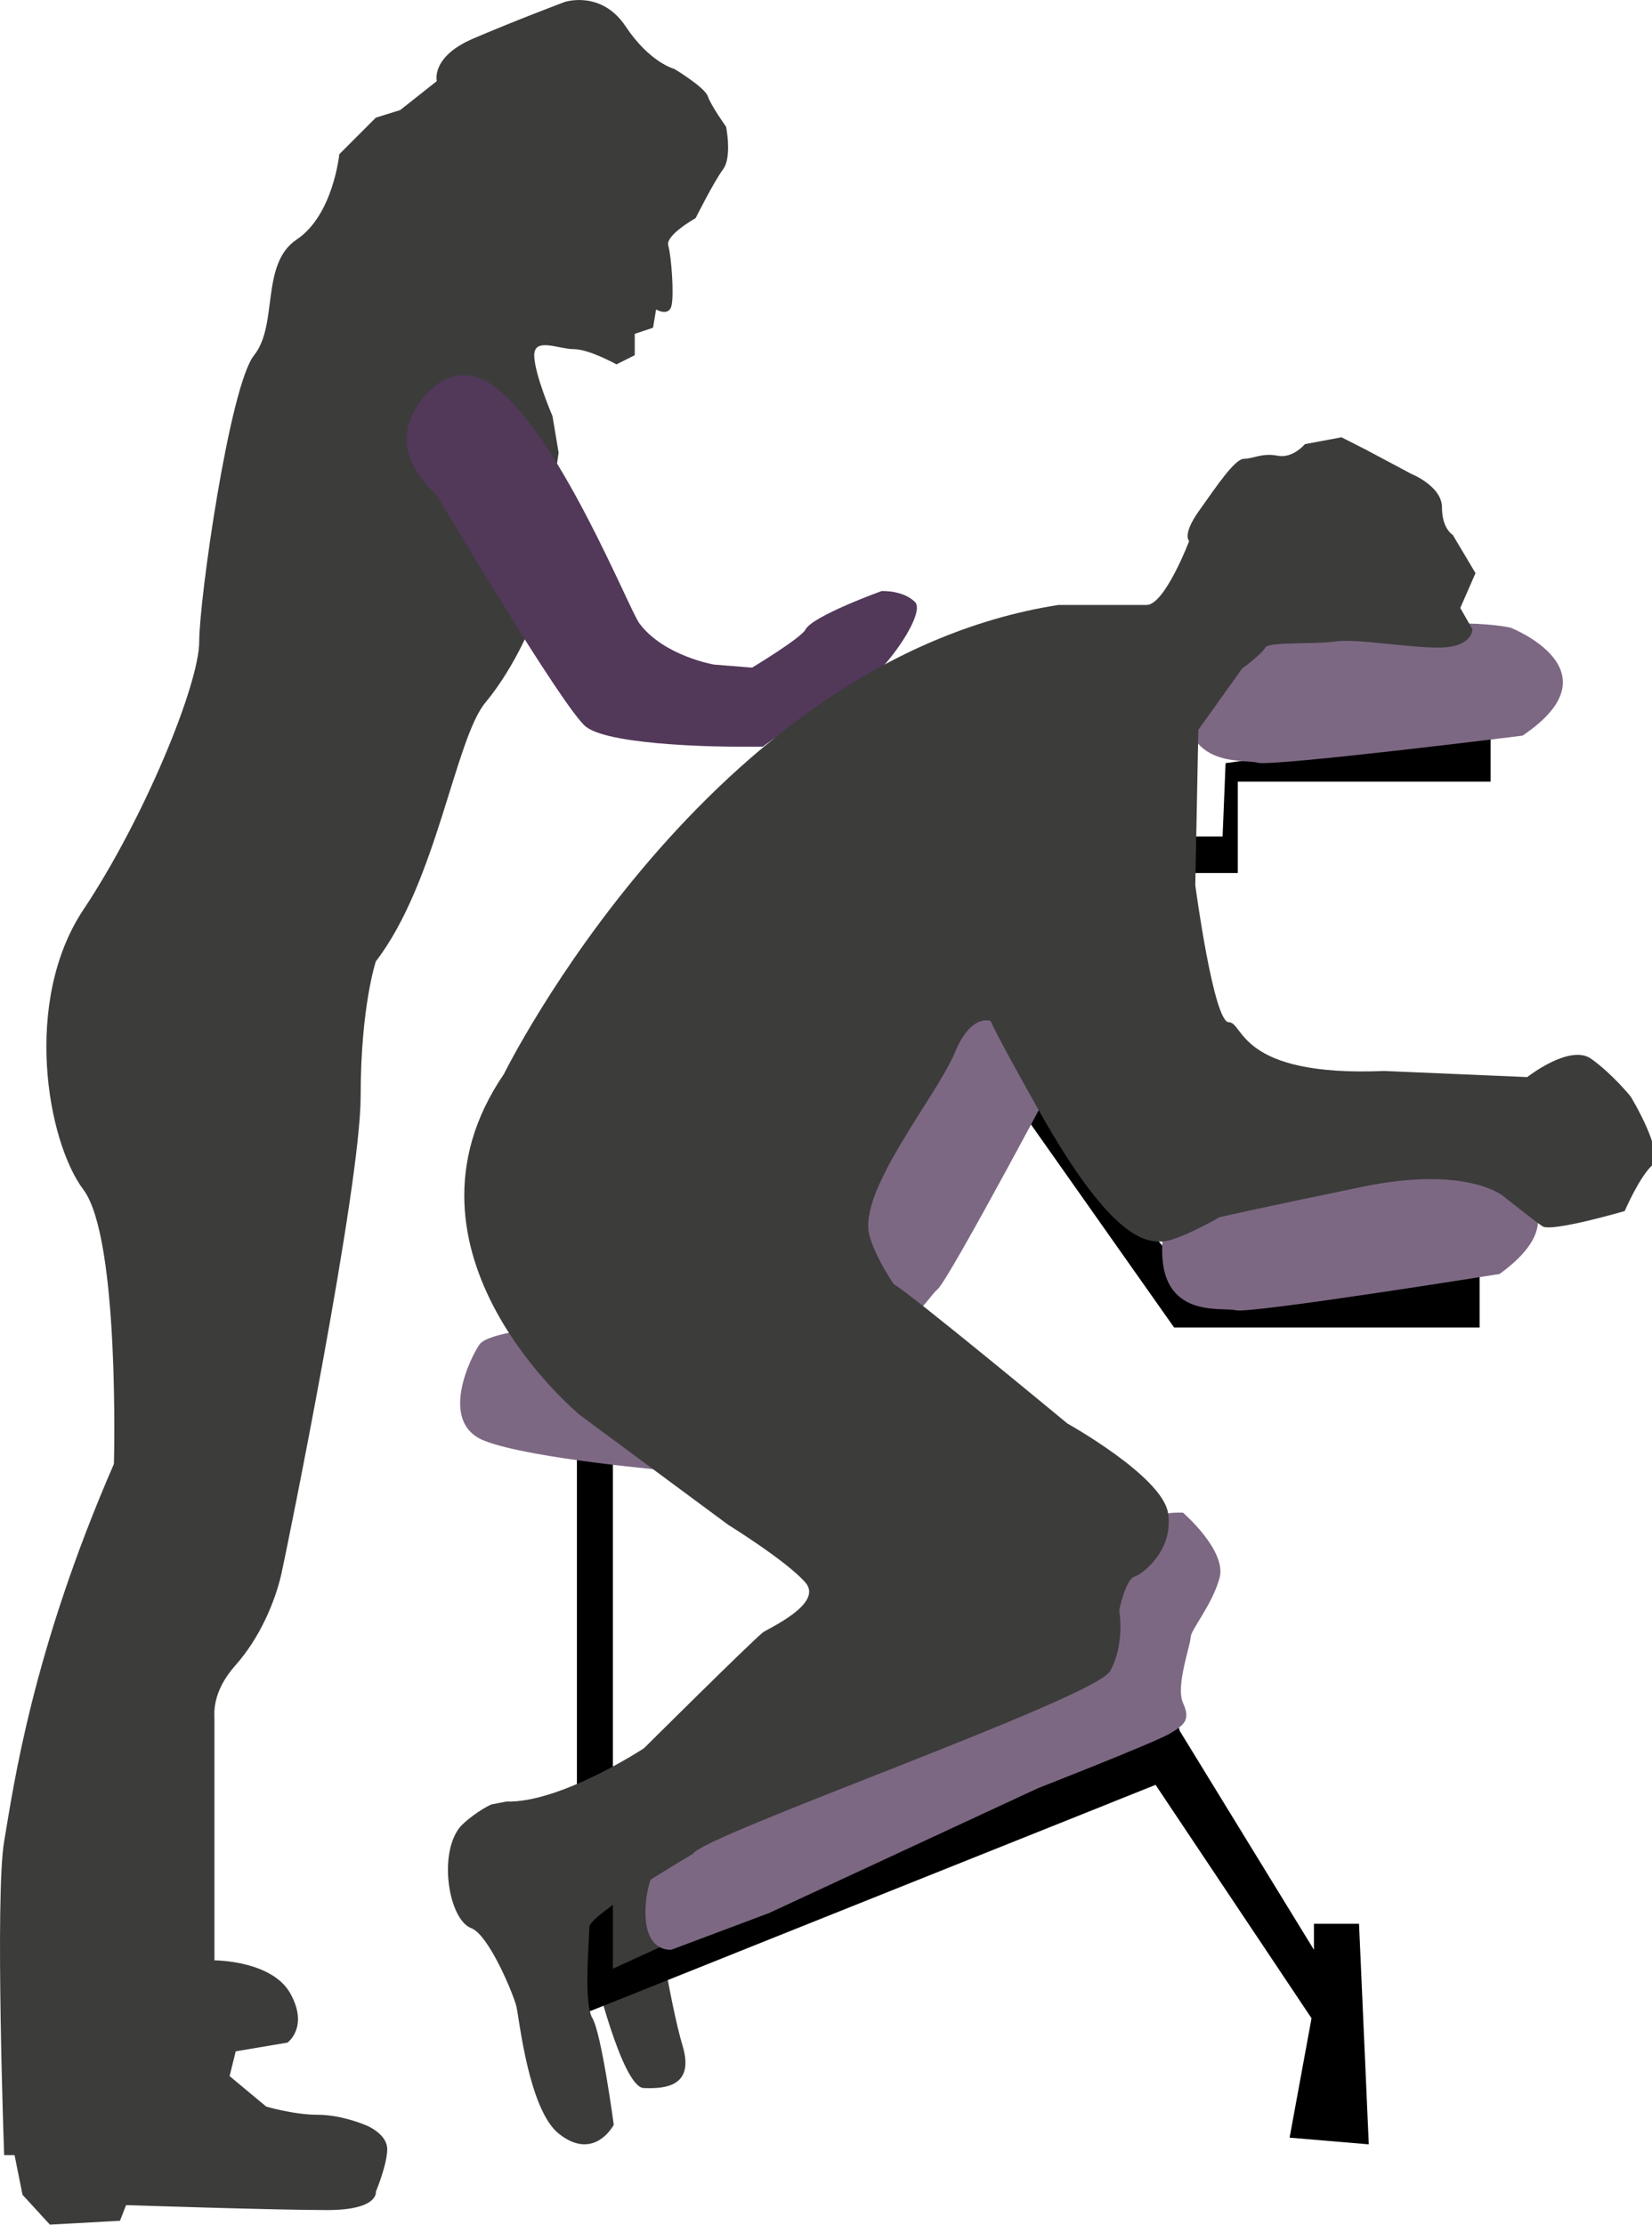 <?xml version="1.0" encoding="utf-8"?>
<!-- Generator: Adobe Illustrator 23.0.1, SVG Export Plug-In . SVG Version: 6.00 Build 0)  -->
<svg version="1.1" id="Calque_1" xmlns="http://www.w3.org/2000/svg" xmlns:xlink="http://www.w3.org/1999/xlink" x="0px" y="0px"
	 viewBox="0 0 226.79 305.41" style="enable-background:new 0 0 226.79 305.41;" xml:space="preserve">
<style type="text/css">
	.st0{fill:#3C3C3B;}
	.st1{fill:#7D6883;}
	.st2{fill:#523859;}
</style>
<g>
	<path class="st0" d="M81.5,270.33c0,0,3.88,16.18,6.87,16.31c2.99,0.12,7.02-0.23,5.33-5.82c-1.69-5.58-4.68-23.19-3.79-24.05
		s2.33-6.97,2.33-6.97l-5.99-3.01l-8.56,5.48C77.7,252.26,76.3,265.56,81.5,270.33"/>
</g>
<polygon points="165.93,177.59 203.13,174.71 203.13,182.23 167.64,182.23 161.18,182.23 140.66,153.12 141.69,150.12 
	163.45,175.53 "/>
<polygon points="168.25,104.76 204.63,99.78 204.63,107.3 169.93,107.3 169.93,119.85 162.82,119.85 162.82,114.83 167.84,114.83 
	"/>
<polygon points="79.2,196.74 79.2,274.13 84.14,273.66 84.14,196.27 "/>
<g>
	<path class="st1" d="M75.02,182.23c0,0-8.03,0.67-9.2,2.34c-1.17,1.67-5.69,10.7,0.67,13.21c6.35,2.51,26.09,4.18,26.09,4.18
		l-4.85-18.56L75.02,182.23"/>
</g>
<polygon points="161.98,237.65 180.38,267.66 180.38,264.09 186.57,264.09 187.91,294.37 177.04,293.45 180.05,277.06 
	158.64,245.02 74.39,278.73 72.93,275.38 161.15,235.04 "/>
<g>
	<path class="st0" d="M15.64,200.96c0,0,0.84-30.94-4.18-37.63c-5.02-6.69-8.36-25.92,0-38.47c8.36-12.54,15.89-30.94,15.89-36.79
		c0-5.85,4.18-35.12,7.53-39.3s0.84-12.54,5.85-15.89c5.02-3.35,5.85-11.71,5.85-11.71l5.02-5.02l3.34-1.04l5.02-3.97
		c0,0-0.84-3.35,5.02-5.85c5.85-2.51,12.54-5.02,12.54-5.02s5.02-1.67,8.36,3.34c3.34,5.02,6.69,5.85,6.69,5.85s4.18,2.51,4.6,3.76
		c0.42,1.25,2.51,4.18,2.51,4.18s0.84,4.18-0.42,5.85c-1.25,1.67-3.76,6.69-3.76,6.69s-4.18,2.35-3.76,3.76
		c0.42,1.41,0.84,6.95,0.42,8.36c-0.42,1.41-2.09,0.42-2.09,0.42l-0.42,2.51l-2.51,0.84v2.93l-2.51,1.26c0,0-3.76-2.09-5.85-2.09
		c-2.09,0-5.44-1.67-5.44,0.84s2.51,8.36,2.51,8.36l0.84,5.02c0,0-2.93,19.65-2.93,20.9s-2.93,8.36-7.11,13.38
		c-4.18,5.02-6.69,24.67-15.05,35.54c0,0-2.09,6.2-2.09,18.57c0,12.37-10.03,61.71-10.87,65.47c-0.84,3.76-2.93,8.78-6.27,12.54
		c-3.34,3.76-2.93,6.69-2.93,7.53v33.03c0,0,7.94,0,10.45,4.6c2.51,4.6-0.42,6.69-0.42,6.69l-7.11,1.2l-0.84,3.4l5.02,4.18
		c0,0,3.76,1.13,7.11,1.13c3.34,0,6.69,1.48,6.69,1.48s2.82,1.15,2.82,3.24c0,2.09-1.56,5.85-1.56,5.85s0.42,2.51-6.69,2.51
		s-27.6-0.68-27.6-0.68l-0.84,2.15l-9.62,0.53l-3.76-4.1l-1.09-5.44H0.57c0,0-1.28-35.54,0-43.07
		C1.85,245.28,4.36,226.88,15.64,200.96"/>
	<path class="st2" d="M59.76,52.95c0,0-8.99,6.69,0.21,15.05c0,0,17.42,29.43,20.49,31.78c3.55,2.72,20.28,2.72,20.28,2.72h3.97
		c0,0,8.15-6.08,11.92-7.33c3.76-1.25,10.66-10.85,8.99-12.52c-1.67-1.67-4.6-1.51-4.6-1.51s-9.48,3.42-10.44,5.28
		c-0.6,1.17-7.33,5.23-7.33,5.23l-5.23-0.42c0,0-6.89-1.17-10.24-5.65c-1.44-1.92-11.28-26.68-20.28-32.79
		C63.1,49.79,59.76,52.95,59.76,52.95"/>
	<path class="st1" d="M170.96,88.24c0,0,25.92-4.18,36.38-2.09c0,0,15.05,5.85,1.67,14.84c0,0-34.47,4.29-36.38,3.71
		c-1.91-0.58-11.29,1.1-9.62-10.61C163.02,94.09,164.27,89.49,170.96,88.24"/>
	<path class="st1" d="M167.39,163.48c0,0,25.76-5.08,36.28-3.36c0,0,15.25,5.32,2.19,14.77c0,0-34.3,5.49-36.22,4.98
		c-1.93-0.51-11.24,1.49-9.98-10.27C159.65,169.61,160.74,164.97,167.39,163.48"/>
	<path class="st1" d="M114.23,168.95c0,0,11.44-23.63,19.15-31c0,0,13.43-8.97,13.12,7.14c0,0-16.25,30.7-17.82,31.93
		c-1.57,1.23-5.58,9.88-14.21,1.79C114.47,178.82,111.42,175.15,114.23,168.95"/>
	<path class="st1" d="M162.4,207.65c0,0,6.06,5.23,5.02,8.99c-1.05,3.76-3.97,7.11-3.97,8.15c0,1.04-2.09,6.69-1.04,8.99
		c1.04,2.3,0.23,2.98-1.77,4.18c-1.99,1.2-18.17,7.53-18.17,7.53l-36.92,17.14l-13.38,5.02c0,0-3.35,0.42-3.55-4.6
		c-0.21-5.02,2.44-10.45,5.85-10.87c3.41-0.42,57.49-23.88,57.49-24.72s0.42-8.73,0.42-8.73S150.9,207.39,162.4,207.65"/>
	<path class="st0" d="M69.51,247.31C76.94,247.53,88.4,240,88.4,240s14.47-14.38,16.31-15.89c0.61-0.5,8.4-3.92,5.87-6.85
		c-2.52-2.93-10.61-7.94-10.61-7.94l-20.34-15.05c0,0-27.18-22.32-10.45-46.83c0,0,28.01-56.86,76.1-64.39h12.12
		c2.51,0,5.85-8.78,5.85-8.78s-1.01-0.84,1.38-4.18c2.38-3.35,4.89-7.11,6.15-7.11c1.26,0,2.51-0.84,4.6-0.42
		c2.09,0.42,3.76-1.59,3.76-1.59l5.02-0.94l3.35,1.7l6.27,3.34c0,0,4.18,1.67,4.18,4.6c0,2.93,1.48,3.76,1.48,3.76l3.12,5.25
		l-2.09,4.78l1.67,2.93c0,0,0,2.51-4.6,2.51c-4.6,0-11.29-1.26-14.21-0.84c-2.93,0.42-9.2,0-9.62,0.84
		c-0.42,0.84-4.18,3.76-2.93,2.51l-6.27,8.78l-0.42,21.32c0,0,2.51,18.82,4.6,18.82c2.09,0,1.25,7.53,21.32,6.69l19.65,0.84
		c0,0,5.85-4.6,8.78-2.51c2.93,2.09,5.43,5.19,5.43,5.19s4.71,7.77,2.93,9.44c-1.78,1.67-3.76,6.27-3.76,6.27
		s-10.03,2.93-11.29,2.09c-1.25-0.84-5.43-4.18-5.43-4.18s-5.02-4.18-19.23-1.25c-14.22,2.93-19.65,4.18-19.65,4.18
		s-5.85,3.35-7.95,3.35c-2.09,0-6.69,0.07-16.72-17.73c-10.04-17.81-6.27-12.37-6.27-12.37s-2.93-1.85-5.43,4.18
		c-2.51,6.03-13.36,18.98-11.71,25.09c0.84,3.08,3.35,6.69,3.35,6.69c1.87,0.94,23.83,19.12,23.83,19.12s12.96,7.22,13.8,12.24
		c0.84,5.02-3.35,8.36-4.6,8.78c-1.25,0.42-2.09,4.6-2.09,4.6s0.84,4.6-1.25,8.36c-2.09,3.76-56.03,22.58-57.28,25.09
		c0,0-14.21,8.36-14.21,10.03c0,1.67-0.84,10.45,0.42,12.54c1.25,2.09,2.93,14.63,2.93,14.63c-0.75,1.31-3.35,4.54-7.53,1.23
		c-4.18-3.32-5.44-15.86-5.85-17.53c-0.42-1.67-3.76-9.78-6.19-10.7c-3.04-1.15-4.52-9.9-1.67-13.71c0.72-0.97,3.05-2.66,4.43-3.27"
		/>
</g>
</svg>
